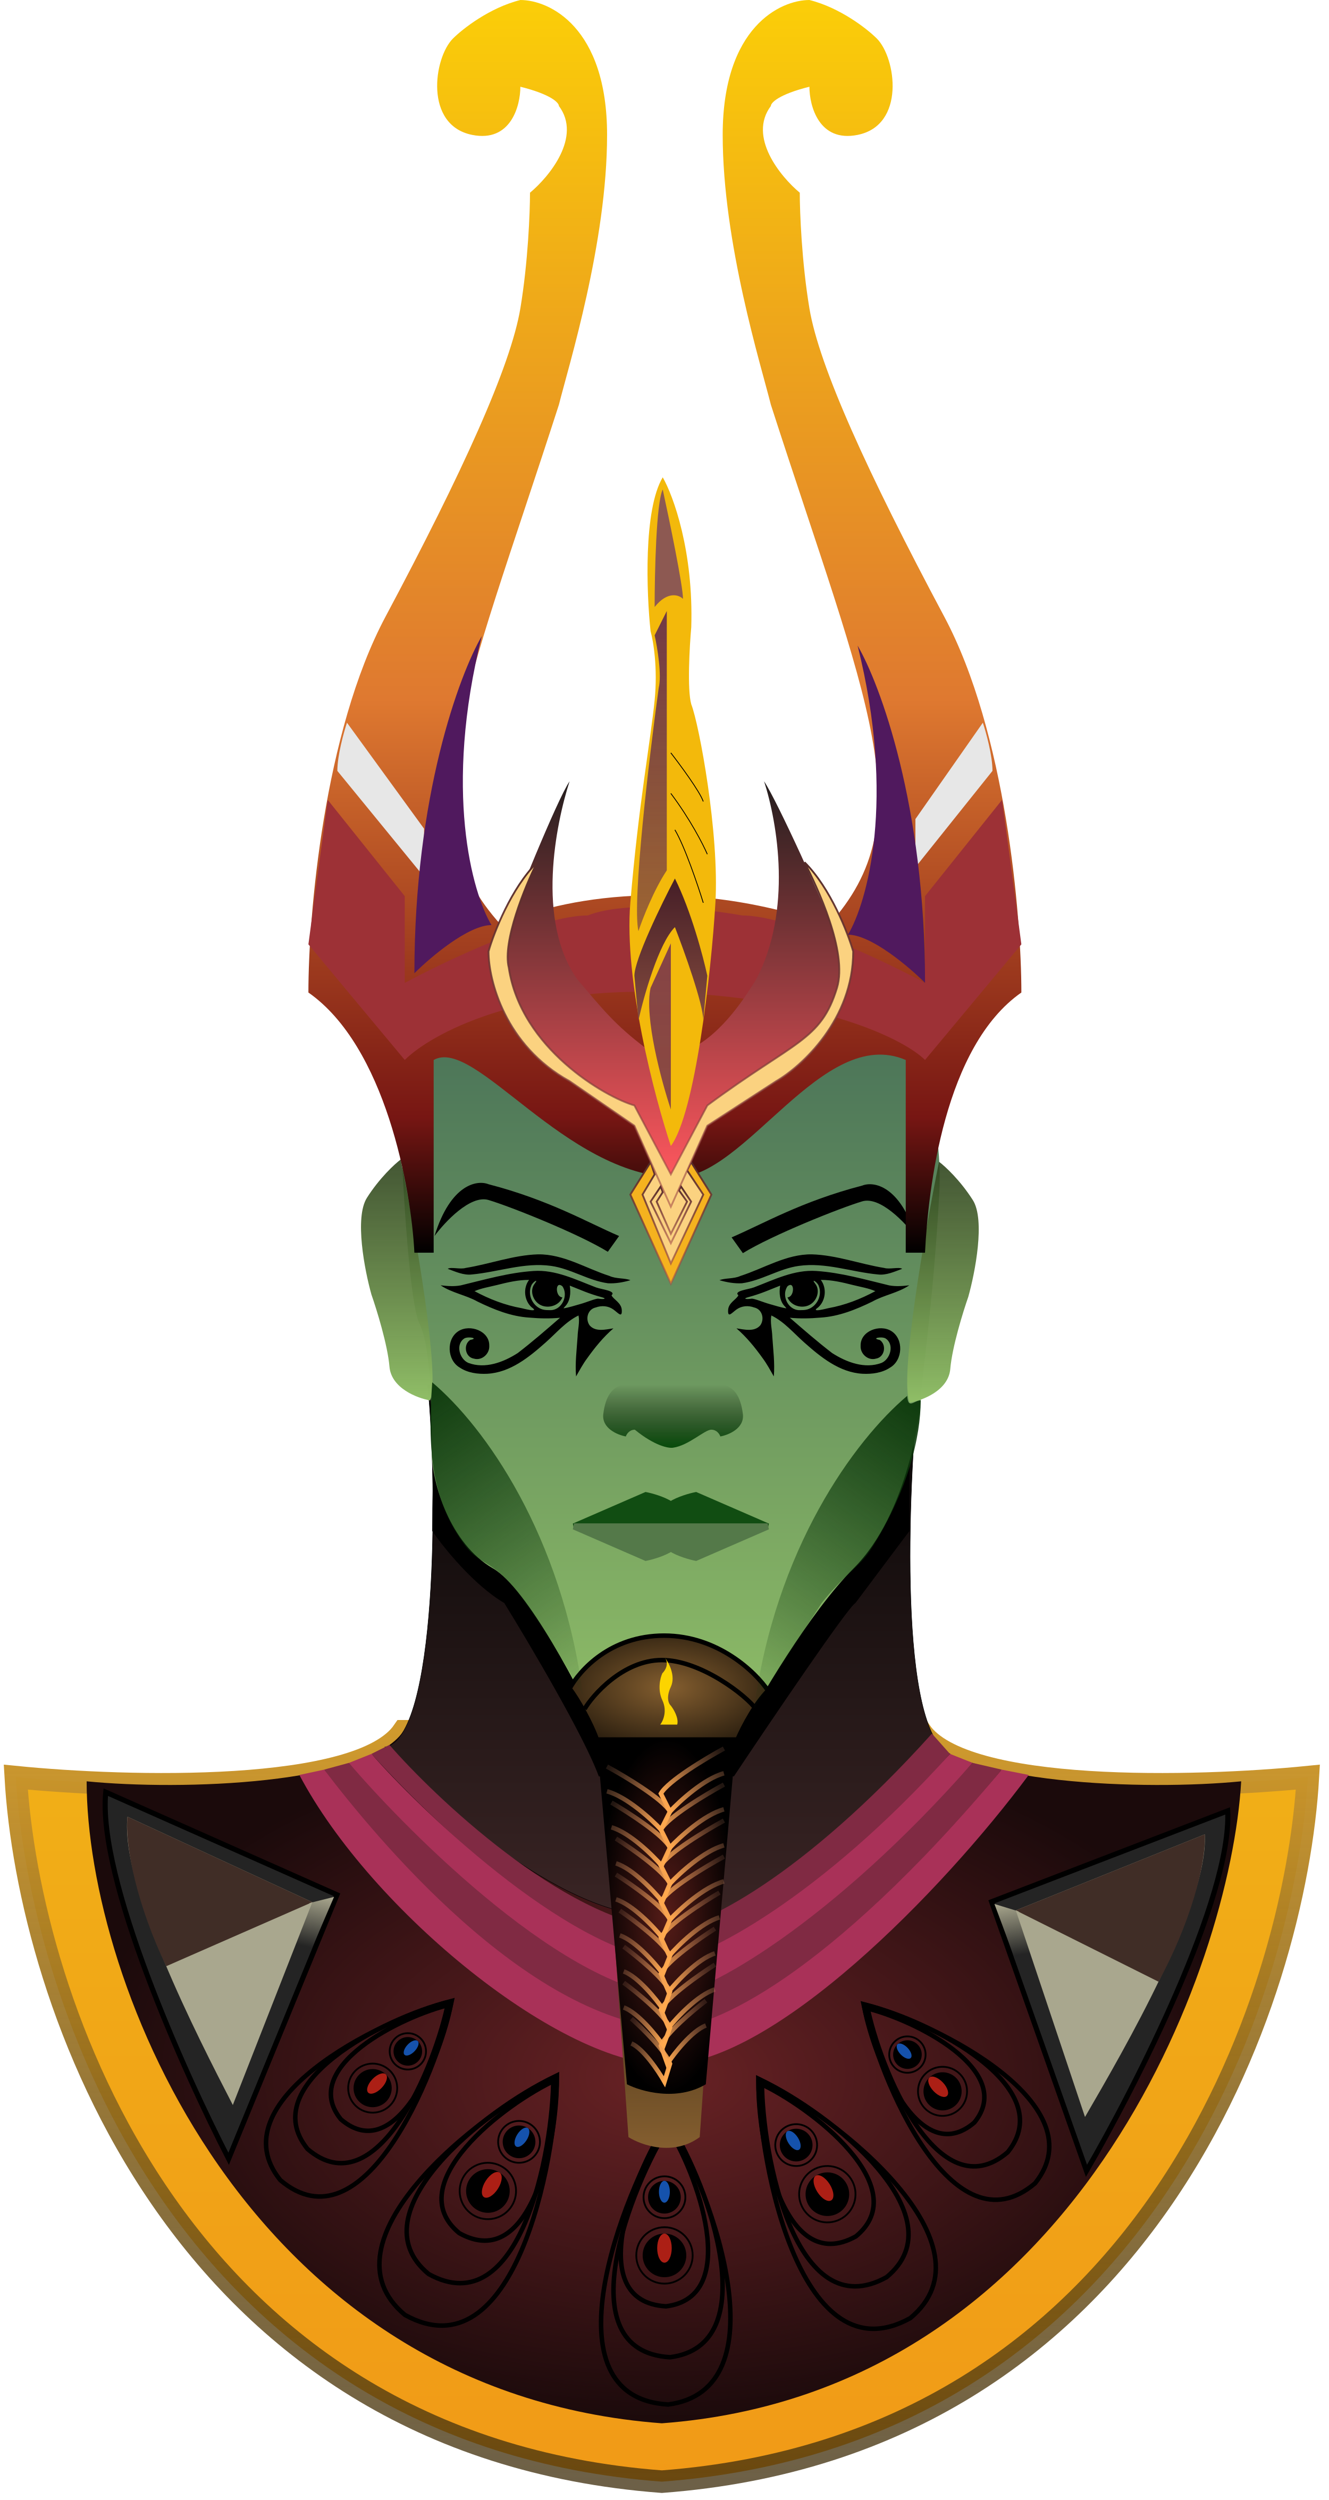 <svg width="84" height="158" viewBox="0 0 84 158" fill="none" xmlns="http://www.w3.org/2000/svg">
<path d="M25.497 109.408C22.758 113.413 8.022 113.009 0.997 112.306C1.787 126.181 11.061 154.51 41.831 156.828C72.602 154.51 81.875 126.181 82.665 112.306C75.64 113.009 60.904 113.413 58.165 109.408H25.497Z" fill="url(#paint0_linear_3488_48836)" stroke="url(#paint1_linear_3488_48836)" stroke-width="1.423"/>
<path d="M25.497 109.408C23.164 112.79 11.458 113.163 5.476 112.57C5.476 125.215 15.627 151.182 41.831 153.14C68.035 151.182 77.777 124.286 78.45 112.57C72.467 113.163 60.498 112.79 58.165 109.408H25.497Z" fill="url(#paint2_radial_3488_48836)"/>
<path d="M41.972 121.079C35.939 121.421 27.696 114.108 24.329 110.408C27.63 109.839 27.696 94.189 27.032 87.501H58.049C57.385 94.189 56.769 109.412 60.041 110.835C56.674 114.534 48.573 121.421 42.541 121.079" fill="url(#paint3_linear_3488_48836)"/>
<path d="M41.972 121.079C35.939 121.421 27.696 114.108 24.329 110.408C27.63 109.839 27.696 94.189 27.032 87.501H58.049C57.385 94.189 56.769 109.412 60.041 110.835C56.674 114.534 48.573 121.421 42.541 121.079" stroke="black" stroke-width="0.028"/>
<path d="M31.872 101.303C29.937 100.164 28.031 97.793 27.319 96.75C27.319 92.424 27.509 92.386 27.604 92.908L31.872 97.176L44.108 110.266L57.482 91.912V96.75L54.068 101.303C53.612 101.53 48.756 108.701 46.385 112.258H37.848C36.937 109.754 33.485 103.911 31.872 101.303Z" fill="black"/>
<path d="M57.055 65.875C52.418 65.875 45.966 72.578 42.746 74.767C37.336 70.903 29.251 66.444 27.319 66.444C25.773 66.444 25.357 70.775 25.357 72.062C25.486 75.412 25.898 82.418 26.517 83.655C27.29 85.201 27.29 89.838 27.29 91.77C27.29 93.702 28.449 97.566 31.154 99.112C33.318 100.348 36.692 106.84 38.109 109.931H46.61C47.898 107.484 51.17 101.894 53.952 99.112C57.43 95.634 58.203 89.065 58.203 88.292C58.203 87.519 58.976 82.496 59.362 75.54C59.671 69.976 57.57 66.004 57.055 65.875Z" fill="url(#paint4_linear_3488_48836)"/>
<path d="M37.725 109.932C37.416 109.004 36.515 107.354 36 106.71C36.644 105.55 38.575 103.363 41.976 103.363C45.376 103.363 47.772 105.681 48.545 106.841C47.809 107.563 46.999 109.03 46.613 109.932H37.725Z" fill="url(#paint5_radial_3488_48836)" stroke="black" stroke-width="0.285"/>
<path d="M42.227 134.026C39.239 138.853 34.412 151.494 42.227 151.953C49.352 151.034 45.214 138.853 42.227 134.026Z" stroke="black" stroke-width="0.285"/>
<path d="M42.349 134.256C39.829 138.216 35.759 148.588 42.349 148.965C48.358 148.211 44.869 138.216 42.349 134.256Z" stroke="black" stroke-width="0.285"/>
<path d="M42.095 134.256C40.08 137.35 36.823 145.453 42.095 145.748C46.902 145.158 44.111 137.35 42.095 134.256Z" stroke="black" stroke-width="0.285"/>
<circle cx="41.998" cy="142.531" r="1.782" stroke="black" stroke-width="0.114"/>
<circle cx="41.998" cy="142.53" r="1.379" fill="black"/>
<ellipse cx="41.997" cy="142.071" rx="0.46" ry="0.919" fill="#AC1F15"/>
<circle cx="41.997" cy="138.855" r="1.322" stroke="black" stroke-width="0.114"/>
<circle cx="41.995" cy="138.853" r="1.034" fill="black"/>
<ellipse cx="41.993" cy="138.508" rx="0.345" ry="0.69" fill="#1552AC"/>
<path d="M24.614 110.267L23.476 110.836C27.08 114.82 36.565 124.04 42.256 123.926C47.947 123.812 56.437 115.01 60.041 110.836L58.903 109.556C50.708 118.662 44.248 121.839 42.114 121.934C35.512 121.251 27.412 113.492 24.614 110.267Z" fill="#802A43"/>
<path d="M23.479 110.836L22.057 111.405C25.898 117.808 36.569 126.174 42.26 126.06C47.951 125.946 56.773 116.954 61.468 111.405L60.045 110.836C51.85 119.942 44.394 123.831 42.26 123.926C35.658 123.243 26.278 114.061 23.479 110.836Z" fill="#A93158"/>
<path d="M22.054 111.404L20.489 111.831C24.67 118.958 36.065 128.32 42.258 128.193C48.451 128.066 58.206 118.008 63.315 111.831L61.465 111.404C52.547 121.54 44.58 126.029 42.258 126.134C35.074 125.374 25.099 114.994 22.054 111.404Z" fill="#802A43"/>
<path d="M20.488 111.832L18.923 112.168C23.442 120.744 35.561 130.623 42.257 130.471C48.952 130.318 59.497 119.6 65.021 112.168L63.314 111.832C52.216 125.064 44.96 128.194 42.257 128.194C33.151 127.483 23.78 116.152 20.488 111.832Z" fill="#A93158"/>
<path d="M36.95 108C37.419 107.181 39.36 104.908 41.833 104.908C44.306 104.908 47.208 107.181 47.77 108" stroke="black" stroke-width="0.285"/>
<path d="M39.722 135.053L37.99 110.408H45.958L44.226 135.053C42.563 136.285 40.531 135.566 39.722 135.053Z" fill="url(#paint6_linear_3488_48836)"/>
<path d="M39.625 131.715L37.707 109.839H46.528L44.611 131.715C42.77 132.809 40.52 132.171 39.625 131.715Z" fill="url(#paint7_radial_3488_48836)"/>
<path d="M45.755 110.498C44.617 111.115 42.227 112.547 41.772 113.344L42.341 114.482C42.957 113.818 44.503 112.405 45.755 112.063" stroke="url(#paint8_linear_3488_48836)" stroke-width="0.285"/>
<path d="M45.755 112.775C44.617 113.391 42.227 114.824 41.772 115.62L42.341 116.759C42.957 116.095 44.503 114.681 45.755 114.34" stroke="url(#paint9_linear_3488_48836)" stroke-width="0.285"/>
<path d="M45.755 115.052C44.617 115.669 42.227 117.101 41.772 117.898L42.341 119.036C42.957 118.372 44.503 116.959 45.755 116.617" stroke="url(#paint10_linear_3488_48836)" stroke-width="0.285"/>
<path d="M45.755 117.329C44.617 117.945 42.227 119.377 41.772 120.174L42.341 121.312C42.957 120.648 44.503 119.235 45.755 118.894" stroke="url(#paint11_linear_3488_48836)" stroke-width="0.285"/>
<path d="M45.471 119.604C44.414 120.221 42.194 121.653 41.772 122.45L42.3 123.588C42.873 122.924 44.308 121.511 45.471 121.17" stroke="url(#paint12_linear_3488_48836)" stroke-width="0.285"/>
<path d="M45.186 121.881C44.211 122.497 42.162 123.93 41.772 124.726L42.259 125.865C42.788 125.201 44.113 123.787 45.186 123.446" stroke="url(#paint13_linear_3488_48836)" stroke-width="0.285"/>
<path d="M45.186 124.156C44.211 124.773 42.162 126.205 41.772 127.002L42.259 128.14C42.788 127.476 44.113 126.063 45.186 125.721" stroke="url(#paint14_linear_3488_48836)" stroke-width="0.285"/>
<path d="M44.617 126.435C43.804 127.051 42.097 128.483 41.772 129.28L42.178 130.418C42.618 129.754 43.723 128.341 44.617 128" stroke="url(#paint15_linear_3488_48836)" stroke-width="0.285"/>
<path d="M38.363 111.636C39.501 112.253 41.891 113.685 42.347 114.482L41.778 115.62C41.161 114.956 39.615 113.543 38.363 113.201" stroke="url(#paint16_linear_3488_48836)" stroke-width="0.285"/>
<path d="M38.647 113.913C39.704 114.53 41.924 115.962 42.347 116.759L41.818 117.897C41.246 117.233 39.81 115.82 38.647 115.478" stroke="url(#paint17_linear_3488_48836)" stroke-width="0.285"/>
<path d="M38.932 116.189C39.908 116.806 41.956 118.238 42.347 119.035L41.859 120.173C41.33 119.509 40.005 118.096 38.932 117.755" stroke="url(#paint18_linear_3488_48836)" stroke-width="0.285"/>
<path d="M38.932 118.465C39.908 119.082 41.956 120.514 42.347 121.311L41.859 122.449C41.33 121.785 40.005 120.372 38.932 120.03" stroke="url(#paint19_linear_3488_48836)" stroke-width="0.285"/>
<path d="M39.176 120.744C40.082 121.36 41.984 122.792 42.347 123.589L41.894 124.727C41.403 124.063 40.172 122.65 39.176 122.309" stroke="url(#paint20_linear_3488_48836)" stroke-width="0.285"/>
<path d="M39.42 123.019C40.256 123.636 42.012 125.068 42.347 125.865L41.929 127.003C41.476 126.339 40.34 124.926 39.42 124.584" stroke="url(#paint21_linear_3488_48836)" stroke-width="0.285"/>
<path d="M39.42 125.296C40.256 125.912 42.012 127.345 42.347 128.141L41.929 129.28C41.476 128.616 40.34 127.202 39.42 126.861" stroke="url(#paint22_linear_3488_48836)" stroke-width="0.285"/>
<path d="M39.908 127.571C40.605 128.188 42.068 129.62 42.347 130.417L41.998 131.555C41.621 130.891 40.674 129.478 39.908 129.136" stroke="url(#paint23_linear_3488_48836)" stroke-width="0.285"/>
<path d="M24.616 86.364C24.729 87.73 26.37 88.356 27.177 88.498C27.86 87.019 26.228 77.733 25.327 73.274C24.948 73.559 23.989 74.441 23.193 75.693C22.396 76.945 23.05 80.293 23.477 81.811C23.809 82.76 24.502 84.998 24.616 86.364Z" fill="url(#paint24_linear_3488_48836)"/>
<path d="M60.063 86.507C59.949 87.873 58.308 88.499 57.502 88.641C56.819 87.161 58.451 77.875 59.352 73.417C59.731 73.701 60.689 74.584 61.486 75.836C62.283 77.088 61.628 80.436 61.201 81.954C60.869 82.902 60.177 85.141 60.063 86.507Z" fill="url(#paint25_linear_3488_48836)"/>
<path d="M39.13 78.11L38.418 79.106C36.569 77.968 32.3 76.261 30.878 75.834C29.739 75.493 28.127 77.209 27.463 78.11C28.487 74.81 30.166 74.553 30.878 74.838C34.719 75.834 37.138 77.257 39.13 78.11Z" fill="black"/>
<path d="M46.242 78.196L46.954 79.192C48.803 78.054 53.072 76.347 54.495 75.92C55.633 75.578 57.245 77.295 57.909 78.196C56.885 74.895 55.206 74.639 54.495 74.924C50.653 75.92 48.234 77.343 46.242 78.196Z" fill="black"/>
<path d="M44.961 90.349C44.534 90.349 43.538 91.345 42.542 91.487C42.258 91.534 41.376 91.373 40.124 90.349C39.782 90.349 39.602 90.633 39.555 90.776C39.033 90.681 38.018 90.263 38.132 89.353C38.274 88.215 38.701 87.645 39.412 87.503L42.542 83.235L45.673 87.503C46.384 87.645 46.811 88.215 46.953 89.353C47.067 90.263 46.052 90.681 45.53 90.776C45.483 90.633 45.303 90.349 44.961 90.349Z" fill="url(#paint26_linear_3488_48836)"/>
<path d="M19.493 62.722C24.365 66.132 25.989 75.104 26.192 79.164H27.41V66.985C30.025 65.49 35.671 74.277 42.685 74.412C47.102 74.497 51.977 64.726 57.248 66.985V79.164H58.466C58.669 75.104 59.684 66.132 64.556 62.722C64.556 57.851 63.581 46.28 59.684 38.973C54.812 29.839 51.768 23.14 51.159 19.486C50.672 16.564 50.55 13.397 50.55 12.179C49.332 11.164 47.261 8.647 48.723 6.698C48.723 6.495 49.21 5.968 51.159 5.481C51.159 6.698 51.768 9.013 54.203 8.525C57.248 7.916 56.639 3.654 55.421 2.436C54.812 1.827 53.107 0.487 51.159 0C49.332 0 45.678 1.705 45.678 8.525C45.678 15.346 48.114 23.14 48.723 25.576C54.812 44.454 58.466 51.761 52.377 58.459C42.633 55.049 34.514 57.039 31.672 58.459C25.583 51.761 29.236 44.454 35.326 25.576C35.935 23.14 38.371 15.346 38.371 8.525C38.371 1.705 34.717 0 32.89 0C30.942 0.487 29.236 1.827 28.628 2.436C27.41 3.654 26.801 7.916 29.845 8.525C32.281 9.013 32.89 6.698 32.89 5.481C34.839 5.968 35.326 6.495 35.326 6.698C36.787 8.647 34.717 11.164 33.499 12.179C33.499 13.397 33.377 16.564 32.89 19.486C32.281 23.14 29.236 29.839 24.365 38.973C20.468 46.28 19.493 57.851 19.493 62.722Z" fill="url(#paint27_linear_3488_48836)"/>
<path d="M25.583 66.985L19.493 59.678L20.711 50.544L25.583 56.633V62.114C28.221 60.693 34.23 57.851 37.153 57.851C39.589 56.877 44.663 57.445 46.896 57.851C49.819 57.851 55.827 60.693 58.466 62.114V56.633L63.338 50.544L64.556 59.678L58.466 66.985C57.248 65.767 52.377 63.21 42.633 62.722C32.89 62.235 27.207 65.361 25.583 66.985Z" fill="#9D3136"/>
<path d="M26.803 55.415L21.322 48.716C21.322 47.742 21.728 46.28 21.931 45.671L26.803 52.37V55.415Z" fill="#E7E7E7"/>
<path d="M57.859 54.806L62.73 48.716C62.73 47.742 62.325 46.28 62.121 45.671L57.859 51.761V54.806Z" fill="#E7E7E7"/>
<path d="M39.842 69.859L42.517 74.469L44.822 69.859C46.871 69.091 50.088 66.714 51.367 65.249C52.932 63.457 53.358 61.465 53.216 60.042C52.021 56.969 49.113 50.6 48.293 49.371C49.147 52.017 50.086 57.566 47.781 61.92C47.184 62.859 45.732 65.249 43.684 66.274H40.866C38.818 64.737 38.049 63.713 36.513 61.92C33.849 58.232 35.147 52.017 36.001 49.371C35.181 50.6 32.586 57.054 31.391 60.127C31.647 61.066 32.313 63.406 32.927 65.249C33.542 67.093 37.793 69.091 39.842 69.859Z" fill="url(#paint28_linear_3488_48836)"/>
<path d="M39.841 75.492L41.121 73.443L42.402 74.553L43.682 73.443L44.963 75.492L42.402 81.126L39.841 75.492Z" fill="#FBD280"/>
<path d="M39.841 75.492L41.121 73.443L41.377 74.212L40.609 75.492L42.402 79.846L44.451 75.492L43.426 73.956L43.682 73.443L44.963 75.492L42.402 81.126L39.841 75.492Z" fill="#F5B21F" stroke="url(#paint29_linear_3488_48836)" stroke-width="0.114"/>
<path d="M41.121 75.937L41.761 74.981L41.889 75.34L41.505 75.937L42.402 77.969L43.426 75.937L42.914 75.22L43.042 74.981L43.682 75.937L42.402 78.566L41.121 75.937Z" stroke="url(#paint30_linear_3488_48836)" stroke-width="0.114"/>
<path d="M39.84 57.053C39.43 61.97 41.377 69.346 42.401 72.419C43.938 70.371 44.962 61.407 45.218 57.053C45.474 52.7 44.194 45.785 43.691 44.504C43.429 43.571 43.582 40.871 43.691 39.638C43.841 34.852 42.56 31.337 41.889 30.163C40.66 32.211 40.864 37.504 41.12 39.895C41.291 40.492 41.581 42.199 41.377 44.248C41.12 46.809 40.352 50.907 39.84 57.053Z" fill="#F3B90B"/>
<path d="M41.12 62.431C40.71 64.275 41.803 68.321 42.401 70.114V59.614L41.12 62.431Z" fill="url(#paint31_linear_3488_48836)"/>
<path d="M42.658 58.59C41.633 59.614 40.694 62.944 40.353 64.48L40.097 61.663C40.097 60.639 41.804 57.139 42.658 55.517C43.682 57.565 44.45 60.468 44.706 61.663L44.45 64.48C44.45 63.456 43.255 60.126 42.658 58.59Z" fill="url(#paint32_linear_3488_48836)"/>
<path d="M42.145 55.003C41.326 56.233 40.608 58.077 40.352 58.845C39.943 57.001 41.035 47.833 41.633 43.479C41.838 42.659 41.548 40.918 41.377 40.149L42.145 38.613V41.686V55.003Z" fill="url(#paint33_linear_3488_48836)"/>
<path d="M44.45 57.052C44.108 55.942 43.272 53.467 42.657 52.442" stroke="black" stroke-width="0.051"/>
<path d="M44.705 53.981C44.449 53.383 43.63 51.778 42.4 50.139" stroke="black" stroke-width="0.051"/>
<path d="M42.4 47.577C42.998 48.346 44.244 50.036 44.449 50.65" stroke="black" stroke-width="0.051"/>
<path d="M41.888 30.932C41.478 31.751 41.376 36.224 41.376 38.359C42.196 37.334 42.913 37.59 43.169 37.846C43.169 37.027 42.315 32.895 41.888 30.932Z" fill="#8D5952"/>
<path d="M35.999 68.322C31.901 66.068 30.877 61.919 30.877 60.126C31.218 58.931 32.311 56.131 33.95 54.492C33.182 56.029 31.748 59.512 32.157 61.151C32.926 66.273 38.274 69.337 40.097 69.858L42.401 74.212L44.706 69.858C50.238 65.761 51.877 65.783 52.902 62.431C53.602 60.139 51.621 56.029 50.853 54.492C52.492 56.131 53.585 58.931 53.926 60.126C53.926 64.429 50.682 67.383 49.06 68.322L44.706 71.139L42.401 76.261L40.097 71.139L35.999 68.322Z" fill="#FBD280" stroke="url(#paint34_linear_3488_48836)" stroke-width="0.114"/>
<path d="M31.064 58.46C29.602 58.46 27.207 60.49 26.192 61.505C26.192 50.3 29.034 42.627 30.455 40.191C28.019 49.935 29.846 56.43 31.064 58.46Z" fill="#50195E"/>
<path d="M53.596 59.067C55.058 59.067 57.453 61.097 58.468 62.112C58.468 50.907 55.626 43.234 54.205 40.798C56.641 50.542 54.814 57.037 53.596 59.067Z" fill="#50195E"/>
<g filter="url(#filter0_f_3488_48836)">
<path d="M41.865 107.449C42.187 108.131 41.91 108.758 41.731 108.985H42.805C42.912 108.575 42.581 108.018 42.402 107.79C42.268 107.676 42.08 107.278 42.402 106.595C42.724 105.912 42.268 105.058 41.999 104.717C42.322 105.127 42.044 105.57 41.865 105.741C41.731 106.026 41.543 106.766 41.865 107.449Z" fill="#FCD400"/>
</g>
<path d="M48.52 96.464H36.284L40.823 94.491C41.152 94.556 41.928 94.767 42.402 95.083C42.876 94.767 43.652 94.556 43.981 94.491L48.52 96.464Z" fill="#114D12" stroke="#114D12" stroke-width="0.395"/>
<path d="M48.52 96.465H36.284L40.823 98.439C41.152 98.373 41.928 98.162 42.402 97.846C42.876 98.162 43.652 98.373 43.981 98.439L48.52 96.465Z" fill="#547949" stroke="#547949" stroke-width="0.395"/>
<path d="M30.803 86.815C32.254 86.734 33.446 85.763 34.486 84.838C35.156 84.246 35.751 83.527 36.565 83.131C36.655 83.557 36.518 84.025 36.507 84.465C36.453 85.302 36.34 86.147 36.411 86.984C36.618 86.619 36.849 86.188 37.118 85.829C37.605 85.148 38.137 84.492 38.773 83.945C38.28 84.017 37.638 84.191 37.263 83.751C36.984 83.351 37.144 82.738 37.65 82.627C38.033 82.487 38.439 82.522 38.761 82.748C39.064 82.96 39.329 83.328 39.3 82.785C39.275 82.321 38.755 82.108 38.651 81.856C38.974 81.572 38.013 81.488 37.67 81.357C36.397 80.874 35.118 80.222 33.719 80.32C32.154 80.423 30.637 80.865 29.12 81.23C28.696 81.308 28.272 81.274 27.847 81.225C28.559 81.707 29.435 81.834 30.181 82.252C31.215 82.755 32.303 83.197 33.465 83.266C34.108 83.323 34.756 83.338 35.399 83.275C34.524 84.035 33.647 84.797 32.729 85.503C31.824 86.086 30.662 86.528 29.601 86.128C29.039 85.886 28.777 84.956 29.345 84.585C29.568 84.441 30.311 84.567 29.716 84.678C29.264 84.978 29.402 85.769 29.95 85.857C30.454 86.008 30.957 85.555 30.924 85.044C30.946 84.109 29.71 83.668 28.989 84.113C28.189 84.609 28.254 85.952 29.056 86.422C29.565 86.763 30.203 86.845 30.803 86.815ZM32.965 82.67C31.925 82.485 30.923 82.096 29.994 81.594C30.434 81.403 30.938 81.326 31.409 81.207C32.073 81.039 32.752 80.879 33.44 80.883C33.051 81.397 33.123 82.191 33.611 82.623C34.147 82.987 33.037 82.683 32.965 82.67ZM34.303 82.753C33.692 82.584 33.311 81.849 33.586 81.227C33.686 81.001 34.077 80.762 33.789 81.131C33.431 81.59 33.726 82.344 34.298 82.525C34.778 82.678 35.36 82.464 35.547 81.986C35.09 81.973 35.075 80.893 35.547 81.287C35.952 81.866 35.51 82.805 34.779 82.796C34.619 82.794 34.457 82.796 34.303 82.753ZM35.688 82.588C36.048 82.24 36.088 81.707 36.011 81.245C36.683 81.507 37.178 81.745 38.05 81.982C38.355 82.065 38.208 82.125 37.816 82.07C37.664 82.049 37.062 82.303 36.682 82.408C36.331 82.505 35.952 82.631 35.622 82.68L35.631 82.659L35.688 82.588ZM29.824 80.54C31.494 80.386 33.139 79.76 34.83 79.998C36.084 80.172 37.173 80.925 38.425 81.096C38.904 81.122 39.387 81.036 39.845 80.903C39.518 80.757 38.931 80.826 38.524 80.634C37.03 80.155 35.621 79.247 34.005 79.268C32.444 79.316 30.963 79.881 29.432 80.128C29.094 80.232 28.496 80.048 28.298 80.183C28.779 80.359 29.3 80.603 29.824 80.54Z" fill="black"/>
<path d="M54.518 86.815C53.066 86.734 51.874 85.763 50.834 84.838C50.164 84.246 49.57 83.527 48.756 83.131C48.665 83.557 48.803 84.025 48.813 84.465C48.868 85.302 48.981 86.147 48.909 86.984C48.702 86.619 48.471 86.188 48.203 85.829C47.715 85.148 47.183 84.492 46.547 83.945C47.04 84.017 47.682 84.191 48.057 83.751C48.336 83.351 48.177 82.738 47.67 82.627C47.287 82.487 46.882 82.522 46.559 82.748C46.257 82.96 45.992 83.328 46.021 82.785C46.045 82.321 46.565 82.108 46.669 81.856C46.346 81.572 47.307 81.488 47.65 81.357C48.923 80.874 50.202 80.222 51.601 80.32C53.166 80.423 54.683 80.865 56.201 81.23C56.624 81.308 57.048 81.274 57.473 81.225C56.762 81.707 55.885 81.834 55.139 82.252C54.105 82.755 53.017 83.197 51.855 83.266C51.213 83.323 50.565 83.338 49.922 83.275C50.796 84.035 51.673 84.797 52.591 85.503C53.497 86.086 54.658 86.528 55.719 86.128C56.282 85.886 56.544 84.956 55.975 84.585C55.753 84.441 55.009 84.567 55.604 84.678C56.056 84.978 55.919 85.769 55.37 85.857C54.867 86.008 54.363 85.555 54.396 85.044C54.374 84.109 55.611 83.668 56.331 84.113C57.132 84.609 57.066 85.952 56.264 86.422C55.755 86.763 55.117 86.845 54.518 86.815ZM52.355 82.67C53.396 82.485 54.397 82.096 55.326 81.594C54.886 81.403 54.383 81.326 53.912 81.207C53.248 81.039 52.568 80.879 51.88 80.883C52.269 81.397 52.197 82.191 51.709 82.623C51.174 82.987 52.284 82.683 52.355 82.67ZM51.017 82.753C51.628 82.584 52.01 81.849 51.734 81.227C51.634 81.001 51.243 80.762 51.531 81.131C51.889 81.59 51.595 82.344 51.022 82.525C50.542 82.678 49.961 82.464 49.773 81.986C50.23 81.973 50.245 80.893 49.773 81.287C49.368 81.866 49.811 82.805 50.541 82.796C50.701 82.794 50.863 82.796 51.017 82.753ZM49.633 82.588C49.273 82.24 49.233 81.707 49.31 81.245C48.637 81.507 48.143 81.745 47.27 81.982C46.965 82.065 47.112 82.125 47.504 82.07C47.656 82.049 48.258 82.303 48.638 82.408C48.99 82.505 49.368 82.631 49.698 82.68L49.689 82.659L49.633 82.588ZM55.496 80.54C53.827 80.386 52.181 79.76 50.49 79.998C49.236 80.172 48.147 80.925 46.895 81.096C46.417 81.122 45.933 81.036 45.476 80.903C45.802 80.757 46.39 80.826 46.796 80.634C48.291 80.155 49.7 79.247 51.315 79.268C52.877 79.316 54.358 79.881 55.888 80.128C56.226 80.232 56.825 80.048 57.023 80.183C56.541 80.359 56.02 80.603 55.496 80.54Z" fill="black"/>
<path d="M36.851 107.136C35.518 97.028 30.652 90.166 27.319 87.359C27.034 91.343 27.176 94.757 29.453 97.745C30.29 98.843 31.164 98.655 32.583 100.449C34.255 102.561 36.282 106.14 36.851 107.136Z" fill="url(#paint35_linear_3488_48836)"/>
<path d="M47.665 107.989C48.998 97.882 54.006 91.02 57.34 88.212C57.403 89.093 57.767 88.497 58.193 88.497C58.193 90.773 57.39 94.23 55.063 97.887C54.322 99.052 53.352 99.509 51.933 101.302C50.368 103.721 48.234 106.993 47.665 107.989Z" fill="url(#paint36_linear_3488_48836)"/>
<path d="M21.299 119.741L6.685 113.254C6.133 118.669 11.632 130.957 14.451 136.424L21.299 119.741Z" fill="#242424" stroke="black" stroke-width="0.323"/>
<path d="M19.742 120.206L8.055 114.806C7.607 119.203 12.426 128.587 14.716 133.027L19.742 120.206Z" fill="#A9A78E"/>
<path d="M19.742 120.206L8.055 114.806C7.881 116.744 8.702 120.495 10.506 124.255L19.742 120.206Z" fill="#402D26"/>
<path d="M21.114 119.873L19.57 120.26L18.621 122.882L19.735 123.077L21.114 119.873Z" fill="url(#paint37_linear_3488_48836)"/>
<path d="M62.674 120.18L77.597 114.439C77.874 119.875 71.762 131.87 68.671 137.188L62.674 120.18Z" fill="#242424" stroke="black" stroke-width="0.323"/>
<path d="M64.205 120.725L76.15 115.921C76.376 120.335 71.09 129.464 68.578 133.783L64.205 120.725Z" fill="#A9A78E"/>
<path d="M64.205 120.725L76.15 115.921C76.227 117.865 75.217 121.571 73.225 125.234L64.205 120.725Z" fill="#402D26"/>
<path d="M62.853 120.322L64.375 120.787L65.191 123.454L64.069 123.592L62.853 120.322Z" fill="url(#paint38_linear_3488_48836)"/>
<path d="M47.928 131.359C47.992 137.035 50.692 150.294 57.536 146.494C63.059 141.899 53.037 133.832 47.928 131.359Z" stroke="black" stroke-width="0.285"/>
<path d="M48.157 131.486C48.152 136.18 50.274 147.118 56.04 143.904C60.709 140.047 52.407 133.479 48.157 131.486Z" stroke="black" stroke-width="0.285"/>
<path d="M47.942 131.623C47.899 135.315 49.492 143.902 54.101 141.325C57.844 138.251 51.302 133.155 47.942 131.623Z" stroke="black" stroke-width="0.285"/>
<circle cx="52.291" cy="138.662" r="1.782" transform="rotate(-32.408 52.291 138.662)" stroke="black" stroke-width="0.114"/>
<circle cx="52.295" cy="138.662" r="1.379" transform="rotate(-32.408 52.295 138.662)" fill="black"/>
<ellipse cx="52.049" cy="138.274" rx="0.46" ry="0.919" transform="rotate(-32.408 52.049 138.274)" fill="#AC1F15"/>
<circle cx="50.323" cy="135.558" r="1.322" transform="rotate(-32.408 50.323 135.558)" stroke="black" stroke-width="0.114"/>
<circle cx="50.322" cy="135.558" r="1.034" transform="rotate(-32.408 50.322 135.558)" fill="black"/>
<ellipse cx="50.136" cy="135.267" rx="0.345" ry="0.69" transform="rotate(-32.408 50.136 135.267)" fill="#1552AC"/>
<path d="M35.201 131.156C35.136 136.832 32.437 150.091 25.593 146.291C20.07 141.697 30.091 133.63 35.201 131.156Z" stroke="black" stroke-width="0.285"/>
<path d="M34.97 131.284C34.975 135.978 32.853 146.916 27.087 143.703C22.418 139.845 30.72 133.277 34.97 131.284Z" stroke="black" stroke-width="0.285"/>
<path d="M35.187 131.42C35.23 135.112 33.637 143.699 29.028 141.122C25.285 138.048 31.827 132.952 35.187 131.42Z" stroke="black" stroke-width="0.285"/>
<circle r="1.782" transform="matrix(-0.844 -0.536 -0.536 0.844 30.835 138.459)" stroke="black" stroke-width="0.114"/>
<circle r="1.379" transform="matrix(-0.844 -0.536 -0.536 0.844 30.838 138.459)" fill="black"/>
<ellipse rx="0.46" ry="0.919" transform="matrix(-0.844 -0.536 -0.536 0.844 31.083 138.072)" fill="#AC1F15"/>
<circle r="1.322" transform="matrix(-0.844 -0.536 -0.536 0.844 32.806 135.355)" stroke="black" stroke-width="0.114"/>
<circle r="1.034" transform="matrix(-0.844 -0.536 -0.536 0.844 32.807 135.354)" fill="black"/>
<ellipse rx="0.345" ry="0.69" transform="matrix(-0.844 -0.536 -0.536 0.844 32.99 135.064)" fill="#1552AC"/>
<path d="M54.581 126.652C55.611 131.507 60.203 142.409 65.417 137.976C69.362 133.088 59.386 127.895 54.581 126.652Z" stroke="black" stroke-width="0.285"/>
<path d="M54.798 126.721C55.6 130.745 59.298 139.757 63.689 136.012C67.028 131.904 58.783 127.699 54.798 126.721Z" stroke="black" stroke-width="0.285"/>
<path d="M54.635 126.875C55.232 130.048 58.073 137.135 61.582 134.134C64.262 130.856 57.779 127.611 54.635 126.875Z" stroke="black" stroke-width="0.285"/>
<circle cx="59.573" cy="132.162" r="1.551" transform="rotate(-43.74 59.573 132.162)" stroke="black" stroke-width="0.114"/>
<circle cx="59.575" cy="132.162" r="1.206" transform="rotate(-43.74 59.575 132.162)" fill="black"/>
<ellipse cx="59.298" cy="131.873" rx="0.402" ry="0.804" transform="rotate(-43.74 59.298 131.873)" fill="#AC1F15"/>
<circle cx="57.353" cy="129.839" r="1.149" transform="rotate(-43.74 57.353 129.839)" stroke="black" stroke-width="0.114"/>
<circle cx="57.355" cy="129.839" r="0.904" transform="rotate(-43.74 57.355 129.839)" fill="black"/>
<ellipse cx="57.145" cy="129.621" rx="0.301" ry="0.603" transform="rotate(-43.74 57.145 129.621)" fill="#1552AC"/>
<path d="M28.552 126.448C27.521 131.302 22.929 142.204 17.716 137.771C13.771 132.884 23.747 127.69 28.552 126.448Z" stroke="black" stroke-width="0.285"/>
<path d="M28.332 126.518C27.53 130.542 23.832 139.554 19.441 135.809C16.102 131.7 24.347 127.496 28.332 126.518Z" stroke="black" stroke-width="0.285"/>
<path d="M28.494 126.672C27.897 129.845 25.055 136.932 21.547 133.931C18.867 130.653 25.35 127.408 28.494 126.672Z" stroke="black" stroke-width="0.285"/>
<circle r="1.551" transform="matrix(-0.722 -0.691 -0.691 0.722 23.556 131.959)" stroke="black" stroke-width="0.114"/>
<circle r="1.206" transform="matrix(-0.722 -0.691 -0.691 0.722 23.553 131.959)" fill="black"/>
<ellipse rx="0.402" ry="0.804" transform="matrix(-0.722 -0.691 -0.691 0.722 23.831 131.668)" fill="#AC1F15"/>
<circle r="1.149" transform="matrix(-0.722 -0.691 -0.691 0.722 25.778 129.635)" stroke="black" stroke-width="0.114"/>
<circle r="0.904" transform="matrix(-0.722 -0.691 -0.691 0.722 25.777 129.635)" fill="black"/>
<ellipse rx="0.301" ry="0.603" transform="matrix(-0.722 -0.691 -0.691 0.722 25.986 129.418)" fill="#1552AC"/>
<defs>
<filter id="filter0_f_3488_48836" x="40.549" y="103.579" width="3.415" height="6.545" filterUnits="userSpaceOnUse" color-interpolation-filters="sRGB">
<feFlood flood-opacity="0" result="BackgroundImageFix"/>
<feBlend mode="normal" in="SourceGraphic" in2="BackgroundImageFix" result="shape"/>
<feGaussianBlur stdDeviation="0.569" result="effect1_foregroundBlur_3488_48836"/>
</filter>
<linearGradient id="paint0_linear_3488_48836" x1="41.831" y1="109.408" x2="41.831" y2="156.828" gradientUnits="userSpaceOnUse">
<stop stop-color="#F1B017"/>
<stop offset="1" stop-color="#F19A17"/>
</linearGradient>
<linearGradient id="paint1_linear_3488_48836" x1="41.831" y1="109.408" x2="41.831" y2="156.828" gradientUnits="userSpaceOnUse">
<stop stop-color="#D09A2D"/>
<stop offset="1" stop-color="#3F2E0D" stop-opacity="0.76"/>
</linearGradient>
<radialGradient id="paint2_radial_3488_48836" cx="0" cy="0" r="1" gradientUnits="userSpaceOnUse" gradientTransform="translate(41.963 131.274) rotate(90) scale(21.866 36.487)">
<stop stop-color="#692225"/>
<stop offset="1" stop-color="#1B0A0B"/>
</radialGradient>
<linearGradient id="paint3_linear_3488_48836" x1="42.256" y1="87.501" x2="42.256" y2="121.091" gradientUnits="userSpaceOnUse">
<stop stop-color="#060505"/>
<stop offset="0.989" stop-color="#392424"/>
</linearGradient>
<linearGradient id="paint4_linear_3488_48836" x1="42.258" y1="63.456" x2="42.258" y2="109.839" gradientUnits="userSpaceOnUse">
<stop stop-color="#3C5228"/>
<stop offset="0" stop-color="#487158"/>
<stop offset="1" stop-color="#90BE67"/>
</linearGradient>
<radialGradient id="paint5_radial_3488_48836" cx="0" cy="0" r="1" gradientUnits="userSpaceOnUse" gradientTransform="translate(42.272 106.647) rotate(90.118) scale(5.896 11.259)">
<stop stop-color="#845E2F"/>
<stop offset="1"/>
</radialGradient>
<linearGradient id="paint6_linear_3488_48836" x1="41.974" y1="135.733" x2="42.282" y2="110.411" gradientUnits="userSpaceOnUse">
<stop stop-color="#845E2F"/>
<stop offset="1"/>
</linearGradient>
<radialGradient id="paint7_radial_3488_48836" cx="0" cy="0" r="1" gradientUnits="userSpaceOnUse" gradientTransform="translate(42.118 121.079) rotate(90) scale(11.24 4.411)">
<stop stop-color="#561C18"/>
<stop offset="1"/>
</radialGradient>
<linearGradient id="paint8_linear_3488_48836" x1="42.056" y1="113.913" x2="46.04" y2="111.209" gradientUnits="userSpaceOnUse">
<stop stop-color="#FFA84E"/>
<stop offset="1" stop-color="#C58362" stop-opacity="0.17"/>
</linearGradient>
<linearGradient id="paint9_linear_3488_48836" x1="42.056" y1="116.19" x2="46.04" y2="113.486" gradientUnits="userSpaceOnUse">
<stop stop-color="#FFA84E"/>
<stop offset="1" stop-color="#C58362" stop-opacity="0.17"/>
</linearGradient>
<linearGradient id="paint10_linear_3488_48836" x1="42.056" y1="118.467" x2="46.04" y2="115.764" gradientUnits="userSpaceOnUse">
<stop stop-color="#FFA84E"/>
<stop offset="1" stop-color="#C58362" stop-opacity="0.17"/>
</linearGradient>
<linearGradient id="paint11_linear_3488_48836" x1="42.056" y1="120.743" x2="46.04" y2="118.04" gradientUnits="userSpaceOnUse">
<stop stop-color="#FFA84E"/>
<stop offset="1" stop-color="#C58362" stop-opacity="0.17"/>
</linearGradient>
<linearGradient id="paint12_linear_3488_48836" x1="42.036" y1="123.019" x2="45.903" y2="120.582" gradientUnits="userSpaceOnUse">
<stop stop-color="#FFA84E"/>
<stop offset="1" stop-color="#C58362" stop-opacity="0.17"/>
</linearGradient>
<linearGradient id="paint13_linear_3488_48836" x1="42.015" y1="125.296" x2="45.742" y2="123.128" gradientUnits="userSpaceOnUse">
<stop stop-color="#FFA84E"/>
<stop offset="1" stop-color="#C58362" stop-opacity="0.17"/>
</linearGradient>
<linearGradient id="paint14_linear_3488_48836" x1="42.015" y1="127.571" x2="45.742" y2="125.404" gradientUnits="userSpaceOnUse">
<stop stop-color="#FFA84E"/>
<stop offset="1" stop-color="#C58362" stop-opacity="0.17"/>
</linearGradient>
<linearGradient id="paint15_linear_3488_48836" x1="41.975" y1="129.849" x2="45.34" y2="128.218" gradientUnits="userSpaceOnUse">
<stop stop-color="#FFA84E"/>
<stop offset="1" stop-color="#C58362" stop-opacity="0.17"/>
</linearGradient>
<linearGradient id="paint16_linear_3488_48836" x1="42.062" y1="115.051" x2="38.078" y2="112.348" gradientUnits="userSpaceOnUse">
<stop stop-color="#FFA84E"/>
<stop offset="1" stop-color="#C58362" stop-opacity="0.17"/>
</linearGradient>
<linearGradient id="paint17_linear_3488_48836" x1="42.082" y1="117.328" x2="38.215" y2="114.891" gradientUnits="userSpaceOnUse">
<stop stop-color="#FFA84E"/>
<stop offset="1" stop-color="#C58362" stop-opacity="0.17"/>
</linearGradient>
<linearGradient id="paint18_linear_3488_48836" x1="42.103" y1="119.604" x2="38.376" y2="117.437" gradientUnits="userSpaceOnUse">
<stop stop-color="#FFA84E"/>
<stop offset="1" stop-color="#C58362" stop-opacity="0.17"/>
</linearGradient>
<linearGradient id="paint19_linear_3488_48836" x1="42.103" y1="121.88" x2="38.376" y2="119.713" gradientUnits="userSpaceOnUse">
<stop stop-color="#FFA84E"/>
<stop offset="1" stop-color="#C58362" stop-opacity="0.17"/>
</linearGradient>
<linearGradient id="paint20_linear_3488_48836" x1="42.12" y1="124.158" x2="38.535" y2="122.222" gradientUnits="userSpaceOnUse">
<stop stop-color="#FFA84E"/>
<stop offset="1" stop-color="#C58362" stop-opacity="0.17"/>
</linearGradient>
<linearGradient id="paint21_linear_3488_48836" x1="42.138" y1="126.434" x2="38.714" y2="124.727" gradientUnits="userSpaceOnUse">
<stop stop-color="#FFA84E"/>
<stop offset="1" stop-color="#C58362" stop-opacity="0.17"/>
</linearGradient>
<linearGradient id="paint22_linear_3488_48836" x1="42.138" y1="128.711" x2="38.714" y2="127.004" gradientUnits="userSpaceOnUse">
<stop stop-color="#FFA84E"/>
<stop offset="1" stop-color="#C58362" stop-opacity="0.17"/>
</linearGradient>
<linearGradient id="paint23_linear_3488_48836" x1="42.172" y1="130.986" x2="39.135" y2="129.724" gradientUnits="userSpaceOnUse">
<stop stop-color="#FFA84E"/>
<stop offset="1" stop-color="#C58362" stop-opacity="0.17"/>
</linearGradient>
<linearGradient id="paint24_linear_3488_48836" x1="25.078" y1="73.274" x2="25.078" y2="88.498" gradientUnits="userSpaceOnUse">
<stop stop-color="#2D421B" stop-opacity="0.89"/>
<stop offset="1" stop-color="#90BE67"/>
</linearGradient>
<linearGradient id="paint25_linear_3488_48836" x1="59.6" y1="73.417" x2="59.6" y2="88.641" gradientUnits="userSpaceOnUse">
<stop stop-color="#2D421B" stop-opacity="0.89"/>
<stop offset="1" stop-color="#90BE67"/>
</linearGradient>
<linearGradient id="paint26_linear_3488_48836" x1="42.542" y1="87.503" x2="42.542" y2="91.494" gradientUnits="userSpaceOnUse">
<stop stop-color="#010602" stop-opacity="0"/>
<stop offset="1" stop-color="#074B0A"/>
</linearGradient>
<linearGradient id="paint27_linear_3488_48836" x1="42.024" y1="0" x2="42.024" y2="79.164" gradientUnits="userSpaceOnUse">
<stop stop-color="#FBCE08"/>
<stop offset="0.558" stop-color="#DF7930"/>
<stop offset="0.892" stop-color="#771613"/>
<stop offset="1"/>
</linearGradient>
<linearGradient id="paint28_linear_3488_48836" x1="42.316" y1="49.371" x2="42.316" y2="74.469" gradientUnits="userSpaceOnUse">
<stop stop-color="#241E1E"/>
<stop offset="1" stop-color="#FF575E"/>
</linearGradient>
<linearGradient id="paint29_linear_3488_48836" x1="42.402" y1="73.443" x2="42.402" y2="81.126" gradientUnits="userSpaceOnUse">
<stop stop-color="#542B29"/>
<stop offset="1" stop-color="#A34C47" stop-opacity="0.58"/>
</linearGradient>
<linearGradient id="paint30_linear_3488_48836" x1="42.402" y1="74.981" x2="42.402" y2="78.566" gradientUnits="userSpaceOnUse">
<stop stop-color="#542B29"/>
<stop offset="1" stop-color="#A34C47" stop-opacity="0.58"/>
</linearGradient>
<linearGradient id="paint31_linear_3488_48836" x1="41.715" y1="59.614" x2="41.715" y2="70.114" gradientUnits="userSpaceOnUse">
<stop stop-color="#854345"/>
<stop offset="1" stop-color="#854345" stop-opacity="0.94"/>
</linearGradient>
<linearGradient id="paint32_linear_3488_48836" x1="42.402" y1="55.517" x2="42.402" y2="64.48" gradientUnits="userSpaceOnUse">
<stop stop-color="#451E27"/>
<stop offset="1" stop-color="#844B3E"/>
</linearGradient>
<linearGradient id="paint33_linear_3488_48836" x1="41.204" y1="38.613" x2="41.204" y2="58.845" gradientUnits="userSpaceOnUse">
<stop stop-color="#713A46"/>
<stop offset="1" stop-color="#713A46" stop-opacity="0.66"/>
</linearGradient>
<linearGradient id="paint34_linear_3488_48836" x1="42.401" y1="54.492" x2="42.401" y2="76.261" gradientUnits="userSpaceOnUse">
<stop stop-color="#542B29"/>
<stop offset="1" stop-color="#A34C47" stop-opacity="0.58"/>
</linearGradient>
<linearGradient id="paint35_linear_3488_48836" x1="26.038" y1="87.347" x2="38.721" y2="105.752" gradientUnits="userSpaceOnUse">
<stop stop-color="#0D390C"/>
<stop offset="0.985" stop-color="#0D390C" stop-opacity="0.06"/>
</linearGradient>
<linearGradient id="paint36_linear_3488_48836" x1="58.478" y1="88.201" x2="45.795" y2="106.605" gradientUnits="userSpaceOnUse">
<stop stop-color="#0D390C"/>
<stop offset="0.985" stop-color="#0D390C" stop-opacity="0.06"/>
</linearGradient>
<linearGradient id="paint37_linear_3488_48836" x1="20.159" y1="119.706" x2="19.417" y2="123.021" gradientUnits="userSpaceOnUse">
<stop stop-color="#A9A78E"/>
<stop offset="1" stop-color="#A9A78E" stop-opacity="0"/>
</linearGradient>
<linearGradient id="paint38_linear_3488_48836" x1="63.815" y1="120.204" x2="64.389" y2="123.552" gradientUnits="userSpaceOnUse">
<stop stop-color="#A9A78E"/>
<stop offset="1" stop-color="#A9A78E" stop-opacity="0"/>
</linearGradient>
</defs>
</svg>

